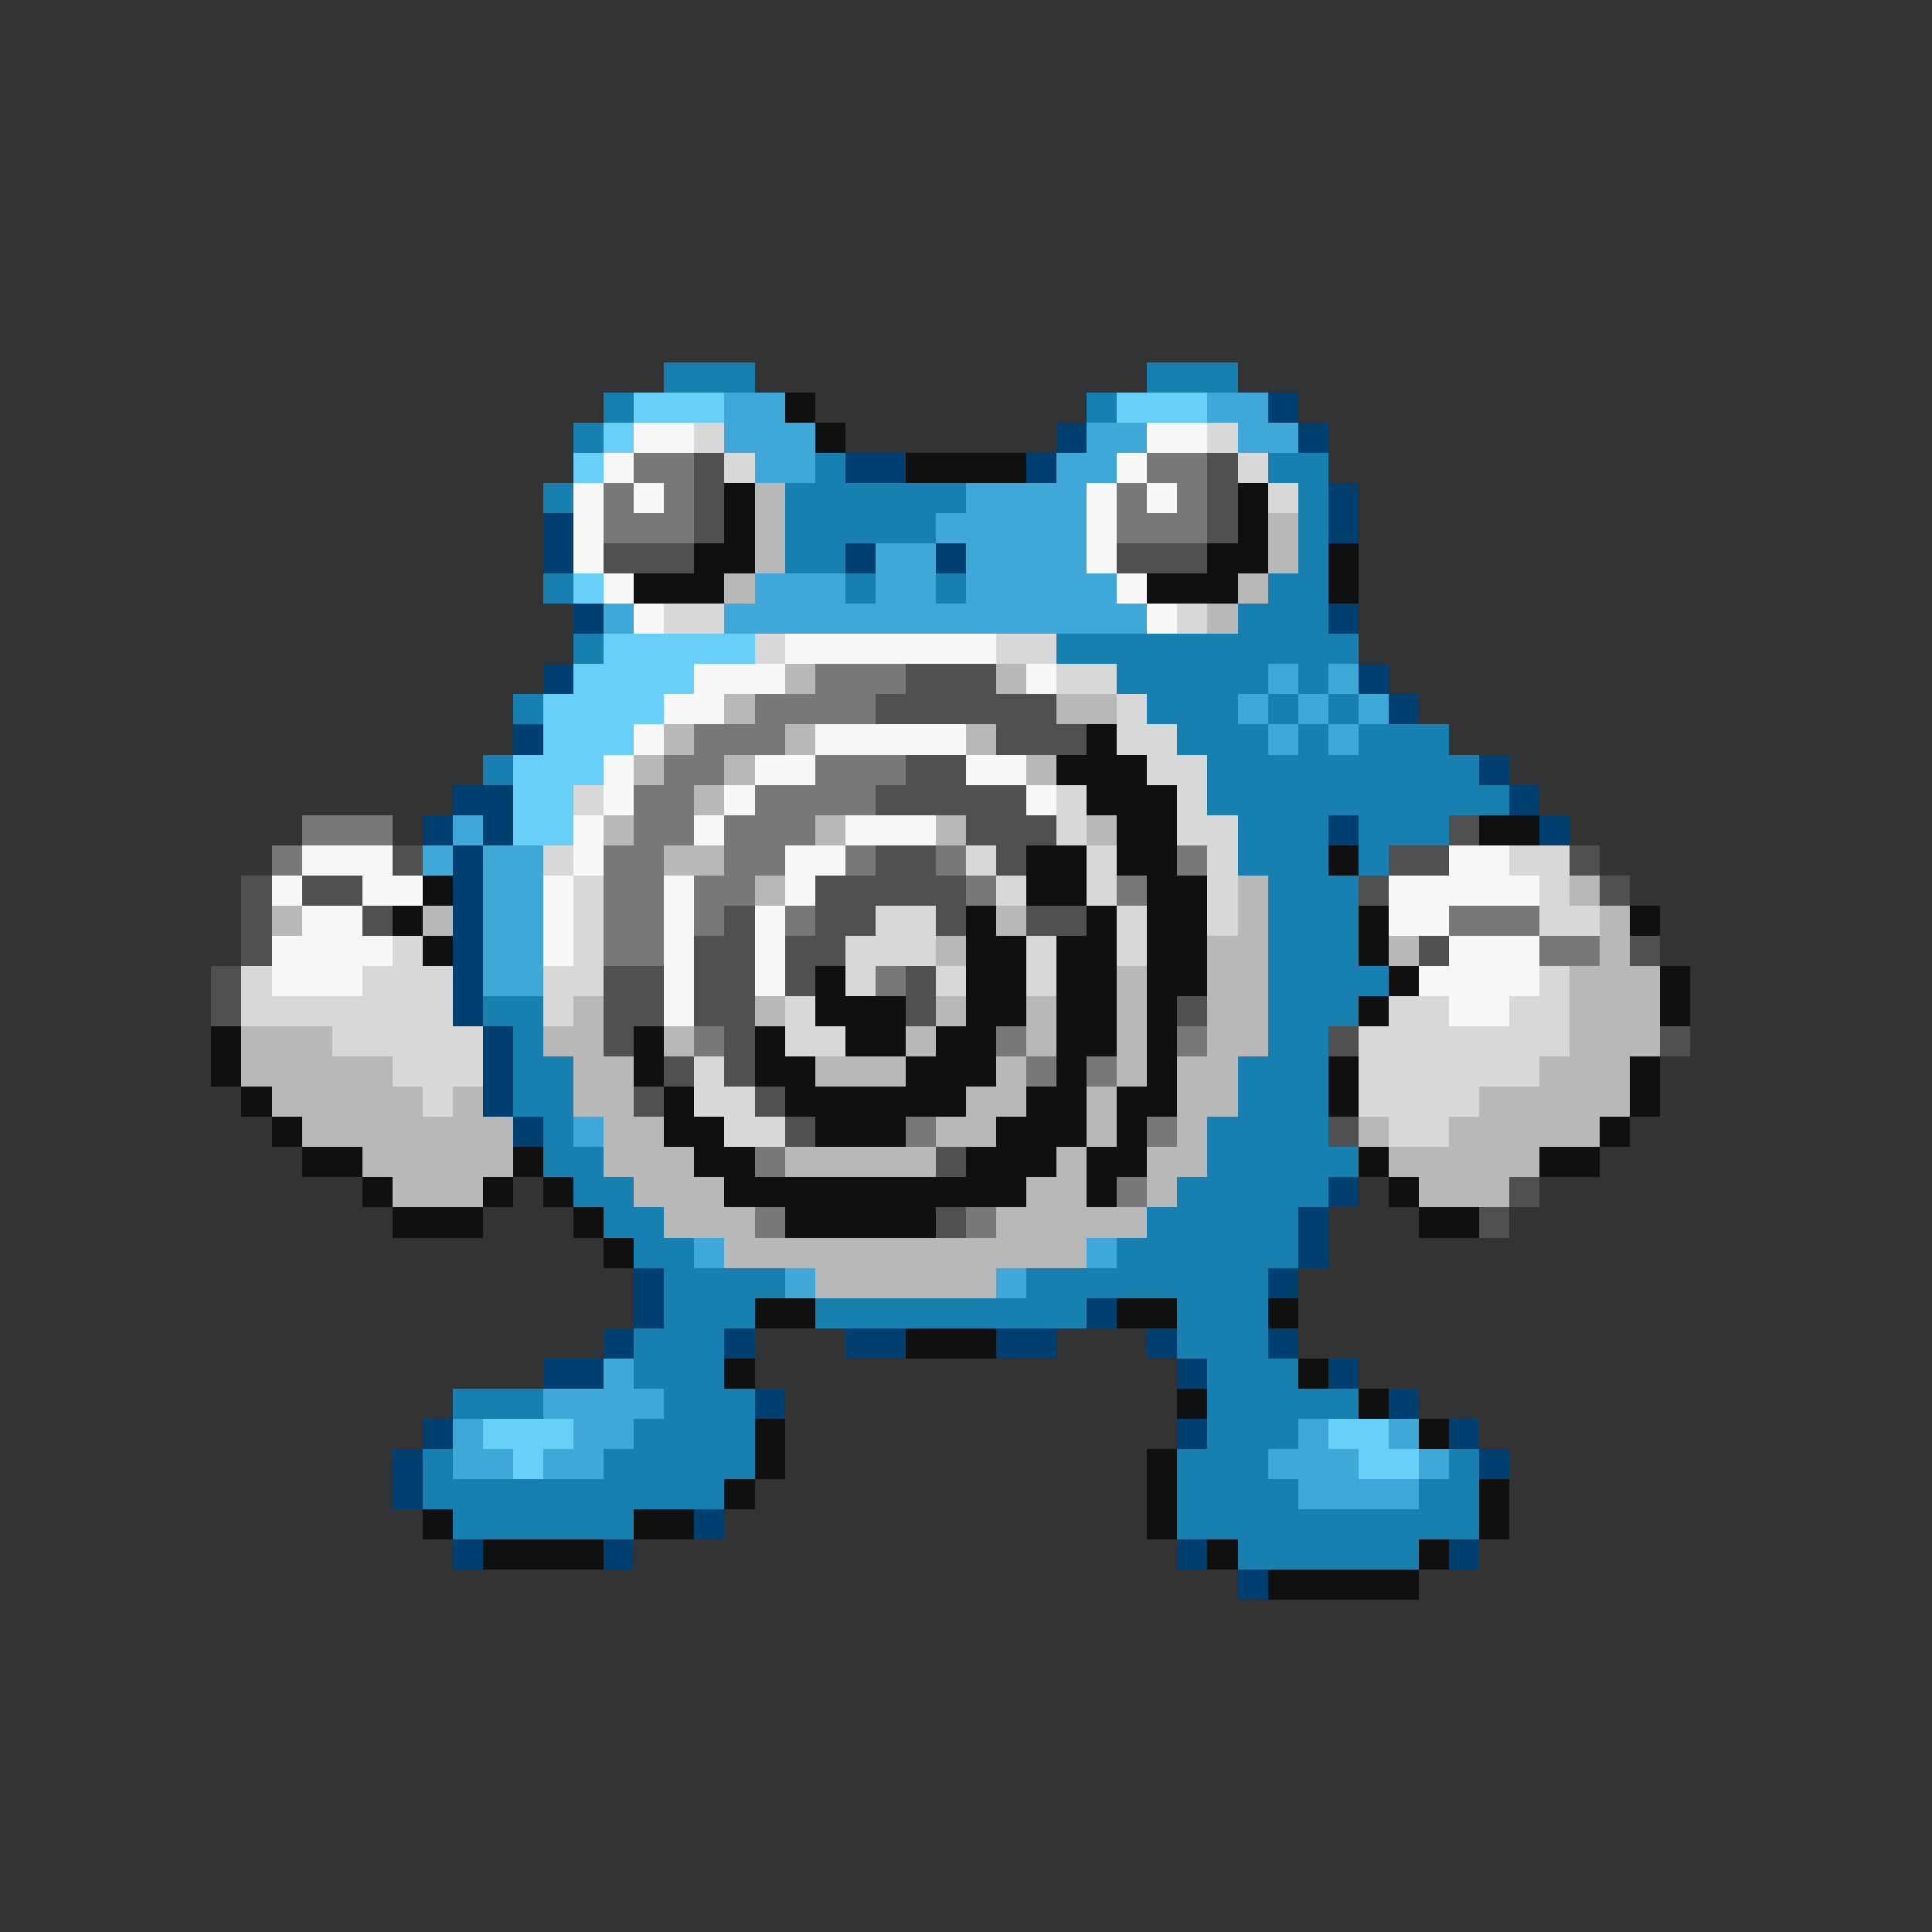 <svg xmlns="http://www.w3.org/2000/svg" viewBox="0 -0.5 64 64" shape-rendering="crispEdges">
<rect x="0" y="-0.5" width="64" height="64" fill="#333333" stroke="none"/>
<path stroke="#1880b0" d="M22 12h3M38 12h3M20 13h1M36 13h1M19 14h1M27 15h1M42 15h2M18 16h1M26 16h6M43 16h1M26 17h5M43 17h1M26 18h2M43 18h1M18 19h1M28 19h1M31 19h1M42 19h2M41 20h3M19 21h1M35 21h10M37 22h5M43 22h1M17 23h1M38 23h3M42 23h1M44 23h1M39 24h3M43 24h1M45 24h3M16 25h1M40 25h9M40 26h10M41 27h3M45 27h3M41 28h3M45 28h1M42 29h3M42 30h3M42 31h3M42 32h4M16 33h2M42 33h3M17 34h1M42 34h2M17 35h2M41 35h3M17 36h2M41 36h3M18 37h1M40 37h4M18 38h2M40 38h5M19 39h2M39 39h5M20 40h2M38 40h5M21 41h2M37 41h6M22 42h4M34 42h8M22 43h3M27 43h9M39 43h3M21 44h3M39 44h3M21 45h3M40 45h3M15 46h3M22 46h3M40 46h5M21 47h4M40 47h3M14 48h1M20 48h5M39 48h3M48 48h1M14 49h10M39 49h4M47 49h2M15 50h6M39 50h10M41 51h6" />
<path stroke="#68d0f8" d="M21 13h3M37 13h3M20 14h1M19 15h1M19 19h1M20 21h5M19 22h4M18 23h4M18 24h3M17 25h3M17 26h2M17 27h2M16 47h3M44 47h2M17 48h1M45 48h2" />
<path stroke="#40a8d8" d="M24 13h2M40 13h2M24 14h3M36 14h2M41 14h2M25 15h2M35 15h2M32 16h4M31 17h5M29 18h2M32 18h4M25 19h3M29 19h2M32 19h5M20 20h1M24 20h14M42 22h1M44 22h1M41 23h1M43 23h1M45 23h1M42 24h1M44 24h1M15 27h1M14 28h1M16 28h2M16 29h2M16 30h2M16 31h2M16 32h2M19 37h1M23 41h1M36 41h1M26 42h1M33 42h1M20 45h1M18 46h4M15 47h1M19 47h2M43 47h1M46 47h1M15 48h2M18 48h2M42 48h3M47 48h1M43 49h4" />
<path stroke="#101010" d="M26 13h1M27 14h1M30 15h4M24 16h1M41 16h1M24 17h1M41 17h1M23 18h2M40 18h2M44 18h1M21 19h3M38 19h3M44 19h1M36 24h1M35 25h3M36 26h3M37 27h2M49 27h2M34 28h2M37 28h2M44 28h1M14 29h1M34 29h2M38 29h2M13 30h1M32 30h1M36 30h1M38 30h2M45 30h1M54 30h1M14 31h1M32 31h2M35 31h2M38 31h2M45 31h1M27 32h1M32 32h2M35 32h2M38 32h2M46 32h1M55 32h1M27 33h3M32 33h2M35 33h2M38 33h1M45 33h1M55 33h1M7 34h1M21 34h1M25 34h1M28 34h2M31 34h2M35 34h2M38 34h1M7 35h1M21 35h1M25 35h2M30 35h3M35 35h1M38 35h1M44 35h1M54 35h1M8 36h1M22 36h1M26 36h6M34 36h2M37 36h2M44 36h1M54 36h1M9 37h1M22 37h2M27 37h3M33 37h3M37 37h1M53 37h1M10 38h2M17 38h1M23 38h2M32 38h3M36 38h2M45 38h1M51 38h2M12 39h1M16 39h1M18 39h1M24 39h10M36 39h1M46 39h1M13 40h3M19 40h1M26 40h5M47 40h2M20 41h1M25 43h2M37 43h2M42 43h1M30 44h3M24 45h1M43 45h1M39 46h1M45 46h1M25 47h1M47 47h1M25 48h1M38 48h1M24 49h1M38 49h1M49 49h1M14 50h1M21 50h2M38 50h1M49 50h1M16 51h4M40 51h1M47 51h1M42 52h5" />
<path stroke="#004070" d="M42 13h1M35 14h1M43 14h1M28 15h2M34 15h1M44 16h1M18 17h1M44 17h1M18 18h1M28 18h1M31 18h1M19 20h1M44 20h1M18 22h1M45 22h1M46 23h1M17 24h1M49 25h1M15 26h2M50 26h1M14 27h1M16 27h1M44 27h1M51 27h1M15 28h1M15 29h1M15 30h1M15 31h1M15 32h1M15 33h1M16 34h1M16 35h1M16 36h1M17 37h1M44 39h1M43 40h1M43 41h1M21 42h1M42 42h1M21 43h1M36 43h1M20 44h1M24 44h1M28 44h2M33 44h2M38 44h1M42 44h1M18 45h2M39 45h1M44 45h1M25 46h1M46 46h1M14 47h1M39 47h1M48 47h1M13 48h1M49 48h1M13 49h1M23 50h1M15 51h1M20 51h1M39 51h1M48 51h1M41 52h1" />
<path stroke="#f8f8f8" d="M21 14h2M38 14h2M20 15h1M37 15h1M19 16h1M21 16h1M36 16h1M38 16h1M19 17h1M36 17h1M19 18h1M36 18h1M20 19h1M37 19h1M21 20h1M38 20h1M26 21h7M23 22h3M34 22h1M22 23h2M21 24h1M27 24h5M20 25h1M25 25h2M32 25h2M20 26h1M24 26h1M34 26h1M19 27h1M23 27h1M28 27h3M10 28h3M19 28h1M26 28h2M48 28h2M9 29h1M12 29h2M18 29h1M22 29h1M26 29h1M46 29h5M10 30h2M18 30h1M22 30h1M25 30h1M46 30h2M9 31h4M18 31h1M22 31h1M25 31h1M48 31h3M9 32h3M22 32h1M25 32h1M47 32h4M22 33h1M48 33h2" />
<path stroke="#d8d8d8" d="M23 14h1M40 14h1M24 15h1M41 15h1M42 16h1M22 20h2M39 20h1M25 21h1M33 21h2M35 22h2M37 23h1M37 24h2M38 25h2M19 26h1M35 26h1M39 26h1M35 27h1M39 27h2M18 28h1M32 28h1M36 28h1M40 28h1M50 28h2M19 29h1M33 29h1M36 29h1M40 29h1M51 29h1M19 30h1M29 30h2M37 30h1M40 30h1M51 30h2M13 31h1M19 31h1M28 31h3M34 31h1M37 31h1M8 32h1M12 32h3M18 32h2M28 32h1M31 32h1M34 32h1M51 32h1M8 33h7M18 33h1M26 33h1M46 33h2M50 33h2M11 34h5M26 34h2M45 34h7M13 35h3M23 35h1M45 35h6M14 36h1M23 36h2M45 36h4M24 37h2M46 37h2" />
<path stroke="#787878" d="M21 15h2M38 15h2M20 16h1M22 16h1M37 16h1M39 16h1M20 17h3M37 17h3M27 22h3M25 23h4M23 24h3M22 25h2M27 25h3M21 26h2M25 26h4M10 27h3M21 27h2M24 27h3M9 28h1M20 28h2M24 28h2M28 28h1M31 28h1M39 28h1M20 29h2M23 29h2M32 29h1M37 29h1M20 30h2M23 30h1M26 30h1M48 30h3M20 31h2M51 31h2M29 32h1M23 34h1M33 34h1M39 34h1M34 35h1M36 35h1M30 37h1M38 37h1M25 38h1M37 39h1M25 40h1M32 40h1" />
<path stroke="#505050" d="M23 15h1M40 15h1M23 16h1M40 16h1M23 17h1M40 17h1M20 18h3M37 18h3M30 22h3M29 23h6M33 24h3M30 25h2M29 26h5M32 27h3M48 27h1M13 28h1M29 28h2M33 28h1M46 28h2M52 28h1M8 29h1M10 29h2M27 29h5M45 29h1M53 29h1M8 30h1M12 30h1M24 30h1M27 30h2M31 30h1M34 30h2M8 31h1M23 31h2M26 31h2M47 31h1M54 31h1M7 32h1M20 32h2M23 32h2M26 32h1M30 32h1M7 33h1M20 33h2M23 33h2M30 33h1M39 33h1M20 34h1M24 34h1M44 34h1M55 34h1M22 35h1M24 35h1M21 36h1M25 36h1M26 37h1M44 37h1M31 38h1M50 39h1M31 40h1M49 40h1" />
<path stroke="#b8b8b8" d="M25 16h1M25 17h1M42 17h1M25 18h1M42 18h1M24 19h1M41 19h1M40 20h1M26 22h1M33 22h1M24 23h1M35 23h2M22 24h1M26 24h1M32 24h1M21 25h1M24 25h1M34 25h1M23 26h1M20 27h1M27 27h1M31 27h1M36 27h1M22 28h2M25 29h1M41 29h1M52 29h1M9 30h1M14 30h1M33 30h1M41 30h1M53 30h1M31 31h1M40 31h2M46 31h1M53 31h1M37 32h1M40 32h2M52 32h3M19 33h1M25 33h1M31 33h1M34 33h1M37 33h1M40 33h2M52 33h3M8 34h3M18 34h2M22 34h1M30 34h1M34 34h1M37 34h1M40 34h2M52 34h3M8 35h5M19 35h2M27 35h3M33 35h1M37 35h1M39 35h2M51 35h3M9 36h5M15 36h1M19 36h2M32 36h2M36 36h1M39 36h2M49 36h5M10 37h7M20 37h2M31 37h2M36 37h1M39 37h1M45 37h1M48 37h5M12 38h5M20 38h3M26 38h5M35 38h1M38 38h2M46 38h5M13 39h3M21 39h3M34 39h2M38 39h1M47 39h3M22 40h3M33 40h5M24 41h12M27 42h6" />
</svg>